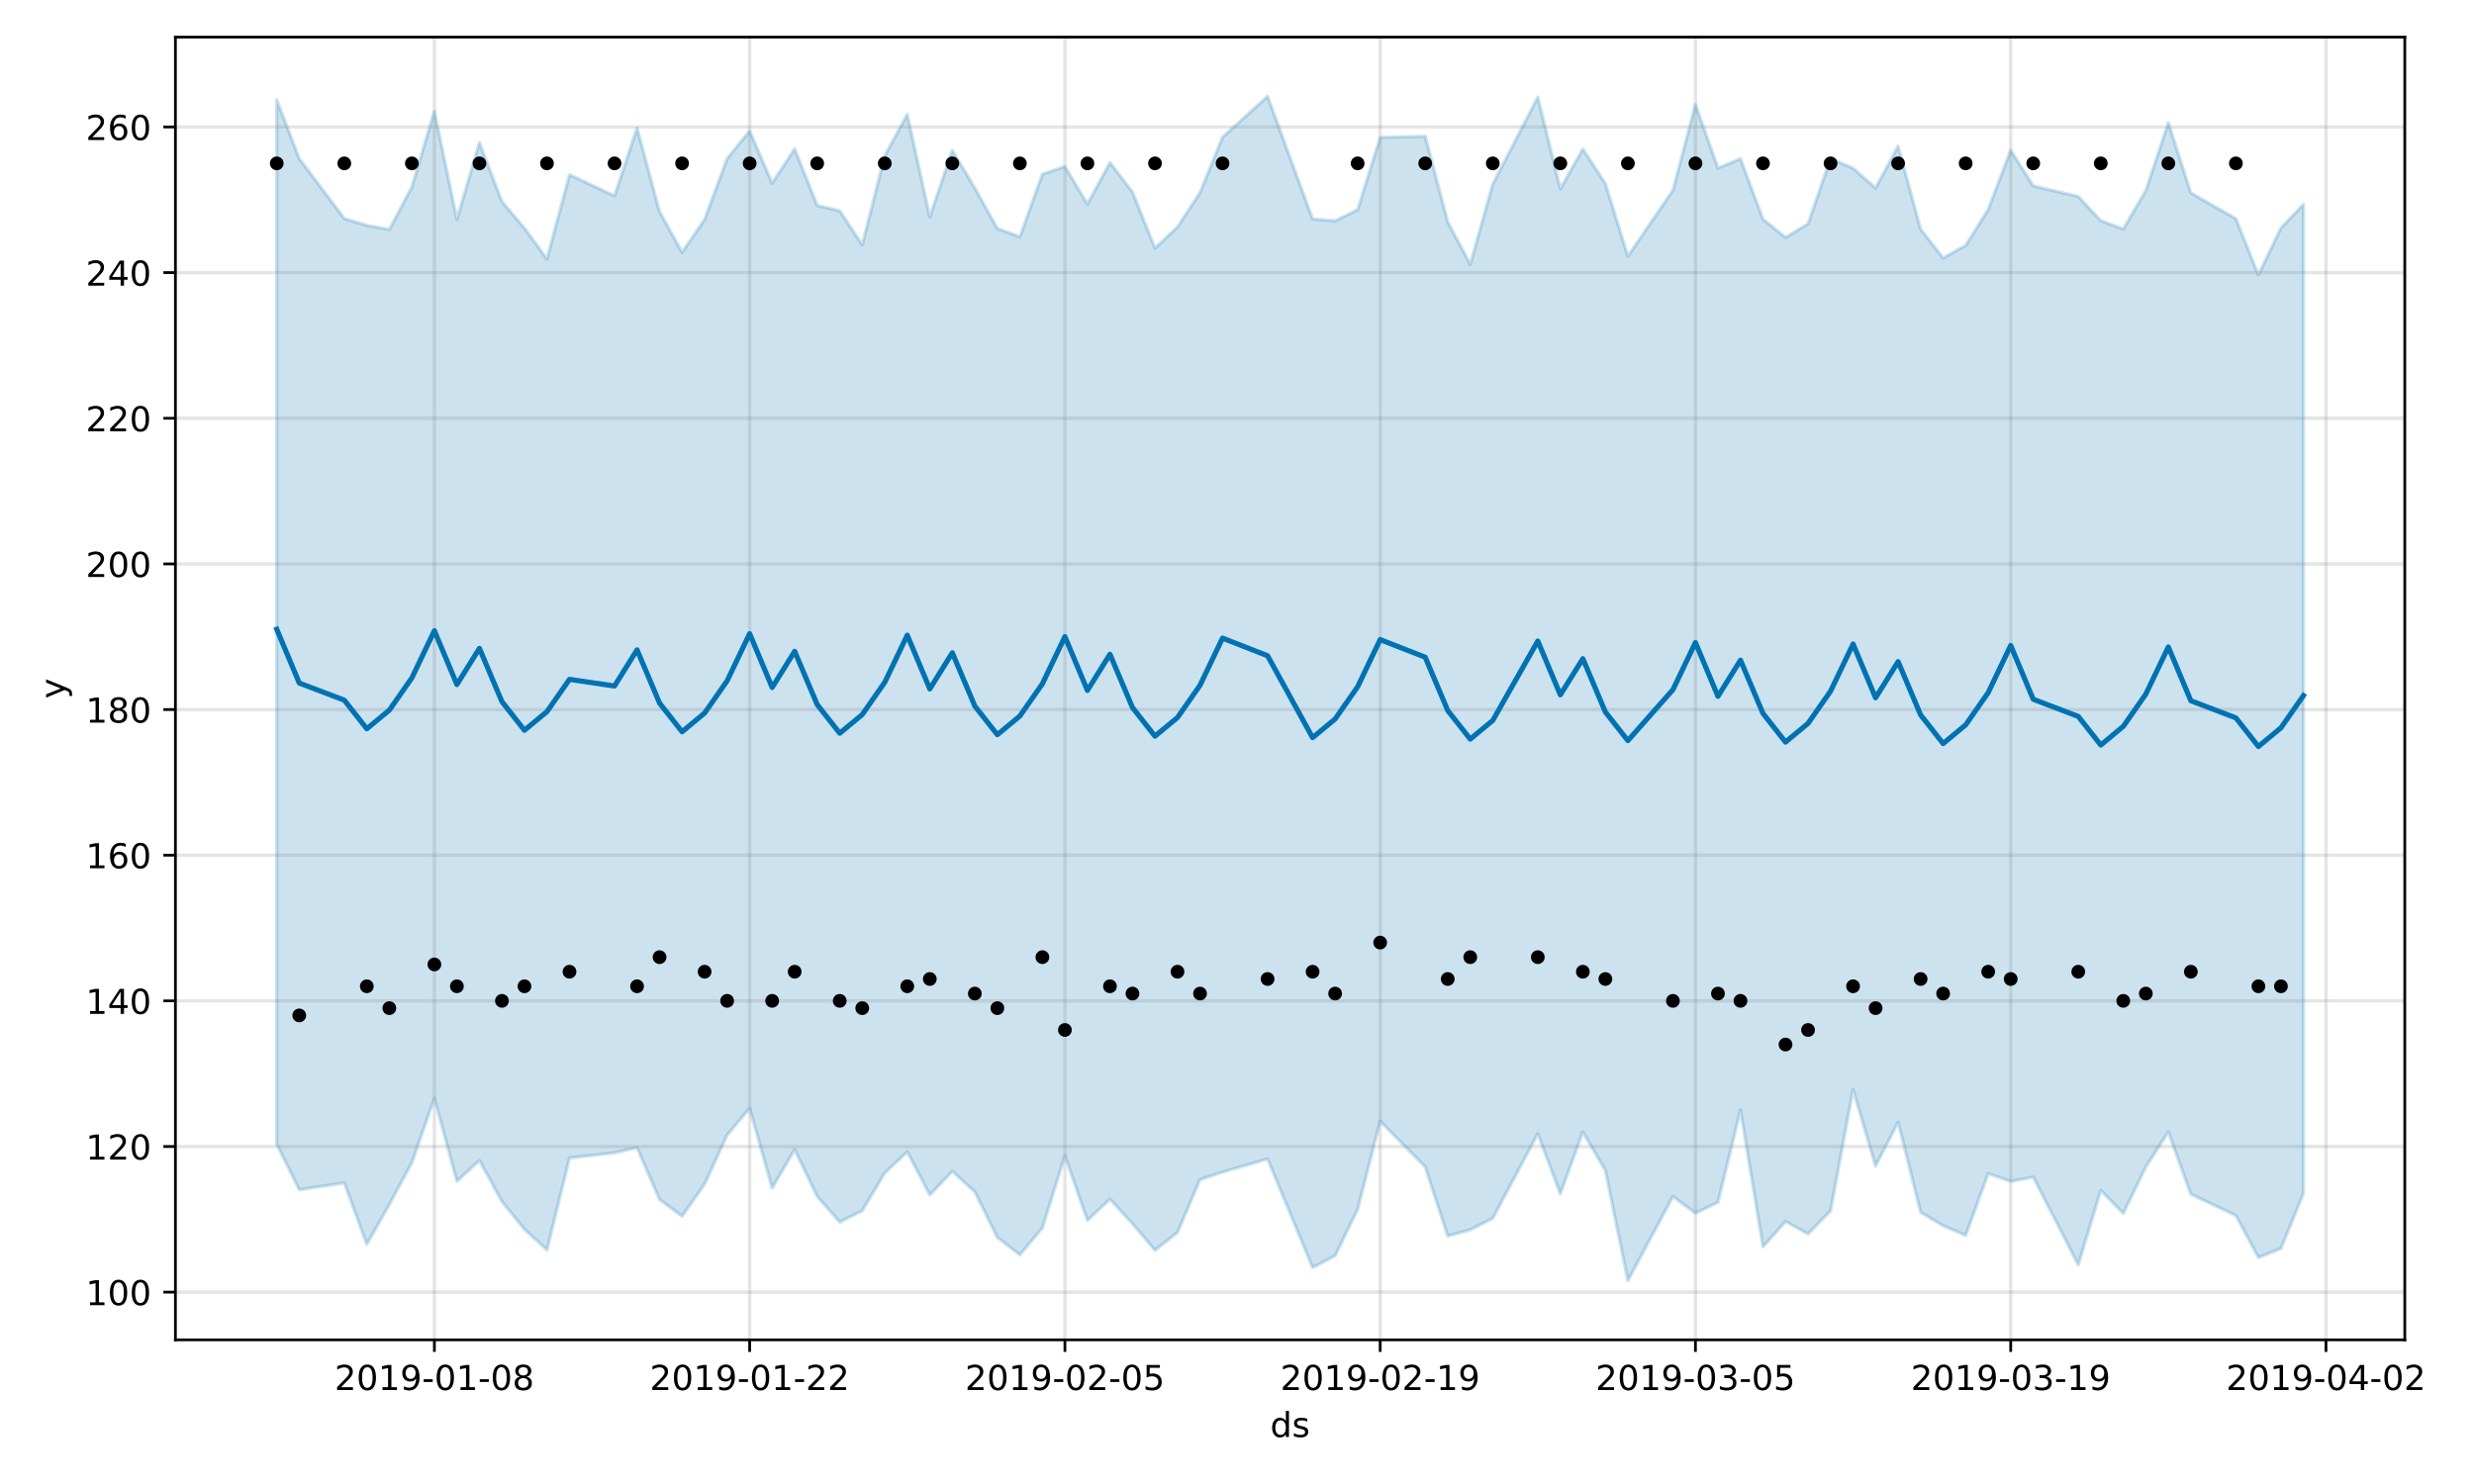 <?xml version="1.0" encoding="utf-8" standalone="no"?>
<!DOCTYPE svg PUBLIC "-//W3C//DTD SVG 1.1//EN"
  "http://www.w3.org/Graphics/SVG/1.1/DTD/svg11.dtd">
<!-- Created with matplotlib (https://matplotlib.org/) -->
<svg height="432pt" version="1.1" viewBox="0 0 720 432" width="720pt" xmlns="http://www.w3.org/2000/svg" xmlns:xlink="http://www.w3.org/1999/xlink">
 <defs>
  <style type="text/css">
*{stroke-linecap:butt;stroke-linejoin:round;}
  </style>
 </defs>
 <g id="figure_1">
  <g id="patch_1">
   <path d="M 0 432 
L 720 432 
L 720 0 
L 0 0 
z
" style="fill:#ffffff;"/>
  </g>
  <g id="axes_1">
   <g id="patch_2">
    <path d="M 51.05 390.04 
L 699.857 390.04 
L 699.857 10.8 
L 51.05 10.8 
z
" style="fill:#ffffff;"/>
   </g>
   <g id="PolyCollection_1">
    <defs>
     <path d="M 80.541 -402.933 
L 80.541 -98.924 
L 87.095 -85.652 
L 100.202 -87.658 
L 106.756 -69.761 
L 113.309 -81.347 
L 119.863 -93.54 
L 126.417 -112.298 
L 132.97 -88.11 
L 139.524 -94.182 
L 146.077 -82.219 
L 152.631 -74.122 
L 159.185 -68.148 
L 165.738 -94.901 
L 178.845 -96.419 
L 185.399 -97.898 
L 191.953 -82.801 
L 198.506 -77.957 
L 205.06 -87.274 
L 211.613 -101.555 
L 218.167 -109.384 
L 224.721 -86.151 
L 231.274 -97.342 
L 237.828 -83.71 
L 244.381 -76.237 
L 250.935 -79.553 
L 257.489 -90.527 
L 264.042 -96.675 
L 270.596 -84.157 
L 277.15 -91.017 
L 283.703 -85.055 
L 290.257 -71.769 
L 296.81 -66.709 
L 303.364 -74.544 
L 309.918 -95.559 
L 316.471 -76.711 
L 323.025 -82.937 
L 329.578 -75.774 
L 336.132 -68.039 
L 342.686 -73.225 
L 349.239 -88.602 
L 355.793 -90.802 
L 368.9 -94.618 
L 382.007 -63.006 
L 388.561 -66.461 
L 395.114 -79.941 
L 401.668 -105.613 
L 414.775 -92.316 
L 421.329 -72.185 
L 427.883 -73.999 
L 434.436 -77.351 
L 447.543 -101.954 
L 454.097 -84.451 
L 460.651 -102.492 
L 467.204 -91.291 
L 473.758 -59.198 
L 486.865 -83.694 
L 493.419 -78.826 
L 499.972 -82.007 
L 506.526 -108.847 
L 513.079 -69.042 
L 519.633 -76.403 
L 526.187 -72.797 
L 532.74 -79.518 
L 539.294 -114.799 
L 545.847 -92.576 
L 552.401 -105.3 
L 558.955 -79.105 
L 565.508 -75.185 
L 572.062 -72.369 
L 578.616 -90.364 
L 585.169 -88.078 
L 591.723 -89.347 
L 604.83 -63.813 
L 611.384 -85.449 
L 617.937 -78.767 
L 624.491 -92.28 
L 631.044 -102.495 
L 637.598 -84.36 
L 650.705 -78.149 
L 657.259 -65.928 
L 663.812 -68.533 
L 670.366 -84.58 
L 670.366 -372.491 
L 670.366 -372.491 
L 663.812 -365.652 
L 657.259 -351.931 
L 650.705 -368.334 
L 637.598 -375.84 
L 631.044 -396.284 
L 624.491 -376.512 
L 617.937 -365.345 
L 611.384 -367.752 
L 604.83 -374.81 
L 591.723 -377.886 
L 585.169 -388.263 
L 578.616 -371.012 
L 572.062 -360.554 
L 565.508 -356.897 
L 558.955 -365.305 
L 552.401 -389.448 
L 545.847 -377.251 
L 539.294 -383.022 
L 532.74 -385.88 
L 526.187 -366.853 
L 519.633 -362.865 
L 513.079 -368.22 
L 506.526 -385.799 
L 499.972 -383.057 
L 493.419 -401.62 
L 486.865 -376.597 
L 473.758 -357.419 
L 467.204 -378.564 
L 460.651 -388.618 
L 454.097 -377.01 
L 447.543 -403.705 
L 434.436 -378.417 
L 427.883 -355.074 
L 421.329 -367.404 
L 414.775 -392.327 
L 401.668 -391.986 
L 395.114 -370.947 
L 388.561 -367.718 
L 382.007 -368.251 
L 368.9 -403.962 
L 355.793 -392.058 
L 349.239 -375.948 
L 342.686 -365.925 
L 336.132 -359.761 
L 329.578 -376.113 
L 323.025 -384.653 
L 316.471 -372.593 
L 309.918 -383.536 
L 303.364 -381.304 
L 296.81 -363.044 
L 290.257 -365.512 
L 283.703 -377.271 
L 277.15 -388.232 
L 270.596 -368.851 
L 264.042 -398.679 
L 257.489 -386.693 
L 250.935 -360.715 
L 244.381 -370.637 
L 237.828 -372.177 
L 231.274 -388.676 
L 224.721 -378.68 
L 218.167 -393.883 
L 211.613 -385.817 
L 205.06 -368.115 
L 198.506 -358.549 
L 191.953 -370.359 
L 185.399 -394.737 
L 178.845 -374.993 
L 165.738 -381.127 
L 159.185 -356.644 
L 152.631 -365.569 
L 146.077 -373.34 
L 139.524 -390.464 
L 132.97 -368.129 
L 126.417 -399.628 
L 119.863 -377.596 
L 113.309 -365.182 
L 106.756 -366.4 
L 100.202 -368.388 
L 87.095 -385.826 
L 80.541 -402.933 
z
" id="m70bf24ba68" style="stroke:#0072b2;stroke-opacity:0.2;"/>
    </defs>
    <g clip-path="url(#pa240ec20a2)">
     <use style="fill:#0072b2;fill-opacity:0.2;stroke:#0072b2;stroke-opacity:0.2;" x="0" xlink:href="#m70bf24ba68" y="432"/>
    </g>
   </g>
   <g id="matplotlib.axis_1">
    <g id="xtick_1">
     <g id="line2d_1">
      <path clip-path="url(#pa240ec20a2)" d="M 126.417 390.04 
L 126.417 10.8 
" style="fill:none;stroke:#808080;stroke-linecap:square;stroke-opacity:0.2;"/>
     </g>
     <g id="line2d_2">
      <defs>
       <path d="M 0 0 
L 0 3.5 
" id="m29c701aa09" style="stroke:#000000;stroke-width:0.8;"/>
      </defs>
      <g>
       <use style="stroke:#000000;stroke-width:0.8;" x="126.417" xlink:href="#m29c701aa09" y="390.04"/>
      </g>
     </g>
     <g id="text_1">
      <!-- 2019-01-08 -->
      <defs>
       <path d="M 19.188 8.297 
L 53.609 8.297 
L 53.609 0 
L 7.328 0 
L 7.328 8.297 
Q 12.938 14.109 22.625 23.891 
Q 32.328 33.688 34.812 36.531 
Q 39.547 41.844 41.422 45.531 
Q 43.312 49.219 43.312 52.781 
Q 43.312 58.594 39.234 62.25 
Q 35.156 65.922 28.609 65.922 
Q 23.969 65.922 18.812 64.312 
Q 13.672 62.703 7.812 59.422 
L 7.812 69.391 
Q 13.766 71.781 18.938 73 
Q 24.125 74.219 28.422 74.219 
Q 39.75 74.219 46.484 68.547 
Q 53.219 62.891 53.219 53.422 
Q 53.219 48.922 51.531 44.891 
Q 49.859 40.875 45.406 35.406 
Q 44.188 33.984 37.641 27.219 
Q 31.109 20.453 19.188 8.297 
z
" id="DejaVuSans-50"/>
       <path d="M 31.781 66.406 
Q 24.172 66.406 20.328 58.906 
Q 16.5 51.422 16.5 36.375 
Q 16.5 21.391 20.328 13.891 
Q 24.172 6.391 31.781 6.391 
Q 39.453 6.391 43.281 13.891 
Q 47.125 21.391 47.125 36.375 
Q 47.125 51.422 43.281 58.906 
Q 39.453 66.406 31.781 66.406 
z
M 31.781 74.219 
Q 44.047 74.219 50.516 64.516 
Q 56.984 54.828 56.984 36.375 
Q 56.984 17.969 50.516 8.266 
Q 44.047 -1.422 31.781 -1.422 
Q 19.531 -1.422 13.062 8.266 
Q 6.594 17.969 6.594 36.375 
Q 6.594 54.828 13.062 64.516 
Q 19.531 74.219 31.781 74.219 
z
" id="DejaVuSans-48"/>
       <path d="M 12.406 8.297 
L 28.516 8.297 
L 28.516 63.922 
L 10.984 60.406 
L 10.984 69.391 
L 28.422 72.906 
L 38.281 72.906 
L 38.281 8.297 
L 54.391 8.297 
L 54.391 0 
L 12.406 0 
z
" id="DejaVuSans-49"/>
       <path d="M 10.984 1.516 
L 10.984 10.5 
Q 14.703 8.734 18.5 7.812 
Q 22.312 6.891 25.984 6.891 
Q 35.75 6.891 40.891 13.453 
Q 46.047 20.016 46.781 33.406 
Q 43.953 29.203 39.594 26.953 
Q 35.25 24.703 29.984 24.703 
Q 19.047 24.703 12.672 31.312 
Q 6.297 37.938 6.297 49.422 
Q 6.297 60.641 12.938 67.422 
Q 19.578 74.219 30.609 74.219 
Q 43.266 74.219 49.922 64.516 
Q 56.594 54.828 56.594 36.375 
Q 56.594 19.141 48.406 8.859 
Q 40.234 -1.422 26.422 -1.422 
Q 22.703 -1.422 18.891 -0.688 
Q 15.094 0.047 10.984 1.516 
z
M 30.609 32.422 
Q 37.25 32.422 41.125 36.953 
Q 45.016 41.5 45.016 49.422 
Q 45.016 57.281 41.125 61.844 
Q 37.25 66.406 30.609 66.406 
Q 23.969 66.406 20.094 61.844 
Q 16.219 57.281 16.219 49.422 
Q 16.219 41.5 20.094 36.953 
Q 23.969 32.422 30.609 32.422 
z
" id="DejaVuSans-57"/>
       <path d="M 4.891 31.391 
L 31.203 31.391 
L 31.203 23.391 
L 4.891 23.391 
z
" id="DejaVuSans-45"/>
       <path d="M 31.781 34.625 
Q 24.75 34.625 20.719 30.859 
Q 16.703 27.094 16.703 20.516 
Q 16.703 13.922 20.719 10.156 
Q 24.75 6.391 31.781 6.391 
Q 38.812 6.391 42.859 10.172 
Q 46.922 13.969 46.922 20.516 
Q 46.922 27.094 42.891 30.859 
Q 38.875 34.625 31.781 34.625 
z
M 21.922 38.812 
Q 15.578 40.375 12.031 44.719 
Q 8.5 49.078 8.5 55.328 
Q 8.5 64.062 14.719 69.141 
Q 20.953 74.219 31.781 74.219 
Q 42.672 74.219 48.875 69.141 
Q 55.078 64.062 55.078 55.328 
Q 55.078 49.078 51.531 44.719 
Q 48 40.375 41.703 38.812 
Q 48.828 37.156 52.797 32.312 
Q 56.781 27.484 56.781 20.516 
Q 56.781 9.906 50.312 4.234 
Q 43.844 -1.422 31.781 -1.422 
Q 19.734 -1.422 13.25 4.234 
Q 6.781 9.906 6.781 20.516 
Q 6.781 27.484 10.781 32.312 
Q 14.797 37.156 21.922 38.812 
z
M 18.312 54.391 
Q 18.312 48.734 21.844 45.562 
Q 25.391 42.391 31.781 42.391 
Q 38.141 42.391 41.719 45.562 
Q 45.312 48.734 45.312 54.391 
Q 45.312 60.062 41.719 63.234 
Q 38.141 66.406 31.781 66.406 
Q 25.391 66.406 21.844 63.234 
Q 18.312 60.062 18.312 54.391 
z
" id="DejaVuSans-56"/>
      </defs>
      <g transform="translate(97.359 404.638)scale(0.1 -0.1)">
       <use xlink:href="#DejaVuSans-50"/>
       <use x="63.623" xlink:href="#DejaVuSans-48"/>
       <use x="127.246" xlink:href="#DejaVuSans-49"/>
       <use x="190.869" xlink:href="#DejaVuSans-57"/>
       <use x="254.492" xlink:href="#DejaVuSans-45"/>
       <use x="290.576" xlink:href="#DejaVuSans-48"/>
       <use x="354.199" xlink:href="#DejaVuSans-49"/>
       <use x="417.822" xlink:href="#DejaVuSans-45"/>
       <use x="453.906" xlink:href="#DejaVuSans-48"/>
       <use x="517.529" xlink:href="#DejaVuSans-56"/>
      </g>
     </g>
    </g>
    <g id="xtick_2">
     <g id="line2d_3">
      <path clip-path="url(#pa240ec20a2)" d="M 218.167 390.04 
L 218.167 10.8 
" style="fill:none;stroke:#808080;stroke-linecap:square;stroke-opacity:0.2;"/>
     </g>
     <g id="line2d_4">
      <g>
       <use style="stroke:#000000;stroke-width:0.8;" x="218.167" xlink:href="#m29c701aa09" y="390.04"/>
      </g>
     </g>
     <g id="text_2">
      <!-- 2019-01-22 -->
      <g transform="translate(189.109 404.638)scale(0.1 -0.1)">
       <use xlink:href="#DejaVuSans-50"/>
       <use x="63.623" xlink:href="#DejaVuSans-48"/>
       <use x="127.246" xlink:href="#DejaVuSans-49"/>
       <use x="190.869" xlink:href="#DejaVuSans-57"/>
       <use x="254.492" xlink:href="#DejaVuSans-45"/>
       <use x="290.576" xlink:href="#DejaVuSans-48"/>
       <use x="354.199" xlink:href="#DejaVuSans-49"/>
       <use x="417.822" xlink:href="#DejaVuSans-45"/>
       <use x="453.906" xlink:href="#DejaVuSans-50"/>
       <use x="517.529" xlink:href="#DejaVuSans-50"/>
      </g>
     </g>
    </g>
    <g id="xtick_3">
     <g id="line2d_5">
      <path clip-path="url(#pa240ec20a2)" d="M 309.918 390.04 
L 309.918 10.8 
" style="fill:none;stroke:#808080;stroke-linecap:square;stroke-opacity:0.2;"/>
     </g>
     <g id="line2d_6">
      <g>
       <use style="stroke:#000000;stroke-width:0.8;" x="309.918" xlink:href="#m29c701aa09" y="390.04"/>
      </g>
     </g>
     <g id="text_3">
      <!-- 2019-02-05 -->
      <defs>
       <path d="M 10.797 72.906 
L 49.516 72.906 
L 49.516 64.594 
L 19.828 64.594 
L 19.828 46.734 
Q 21.969 47.469 24.109 47.828 
Q 26.266 48.188 28.422 48.188 
Q 40.625 48.188 47.75 41.5 
Q 54.891 34.812 54.891 23.391 
Q 54.891 11.625 47.562 5.094 
Q 40.234 -1.422 26.906 -1.422 
Q 22.312 -1.422 17.547 -0.641 
Q 12.797 0.141 7.719 1.703 
L 7.719 11.625 
Q 12.109 9.234 16.797 8.062 
Q 21.484 6.891 26.703 6.891 
Q 35.156 6.891 40.078 11.328 
Q 45.016 15.766 45.016 23.391 
Q 45.016 31 40.078 35.438 
Q 35.156 39.891 26.703 39.891 
Q 22.75 39.891 18.812 39.016 
Q 14.891 38.141 10.797 36.281 
z
" id="DejaVuSans-53"/>
      </defs>
      <g transform="translate(280.86 404.638)scale(0.1 -0.1)">
       <use xlink:href="#DejaVuSans-50"/>
       <use x="63.623" xlink:href="#DejaVuSans-48"/>
       <use x="127.246" xlink:href="#DejaVuSans-49"/>
       <use x="190.869" xlink:href="#DejaVuSans-57"/>
       <use x="254.492" xlink:href="#DejaVuSans-45"/>
       <use x="290.576" xlink:href="#DejaVuSans-48"/>
       <use x="354.199" xlink:href="#DejaVuSans-50"/>
       <use x="417.822" xlink:href="#DejaVuSans-45"/>
       <use x="453.906" xlink:href="#DejaVuSans-48"/>
       <use x="517.529" xlink:href="#DejaVuSans-53"/>
      </g>
     </g>
    </g>
    <g id="xtick_4">
     <g id="line2d_7">
      <path clip-path="url(#pa240ec20a2)" d="M 401.668 390.04 
L 401.668 10.8 
" style="fill:none;stroke:#808080;stroke-linecap:square;stroke-opacity:0.2;"/>
     </g>
     <g id="line2d_8">
      <g>
       <use style="stroke:#000000;stroke-width:0.8;" x="401.668" xlink:href="#m29c701aa09" y="390.04"/>
      </g>
     </g>
     <g id="text_4">
      <!-- 2019-02-19 -->
      <g transform="translate(372.61 404.638)scale(0.1 -0.1)">
       <use xlink:href="#DejaVuSans-50"/>
       <use x="63.623" xlink:href="#DejaVuSans-48"/>
       <use x="127.246" xlink:href="#DejaVuSans-49"/>
       <use x="190.869" xlink:href="#DejaVuSans-57"/>
       <use x="254.492" xlink:href="#DejaVuSans-45"/>
       <use x="290.576" xlink:href="#DejaVuSans-48"/>
       <use x="354.199" xlink:href="#DejaVuSans-50"/>
       <use x="417.822" xlink:href="#DejaVuSans-45"/>
       <use x="453.906" xlink:href="#DejaVuSans-49"/>
       <use x="517.529" xlink:href="#DejaVuSans-57"/>
      </g>
     </g>
    </g>
    <g id="xtick_5">
     <g id="line2d_9">
      <path clip-path="url(#pa240ec20a2)" d="M 493.419 390.04 
L 493.419 10.8 
" style="fill:none;stroke:#808080;stroke-linecap:square;stroke-opacity:0.2;"/>
     </g>
     <g id="line2d_10">
      <g>
       <use style="stroke:#000000;stroke-width:0.8;" x="493.419" xlink:href="#m29c701aa09" y="390.04"/>
      </g>
     </g>
     <g id="text_5">
      <!-- 2019-03-05 -->
      <defs>
       <path d="M 40.578 39.312 
Q 47.656 37.797 51.625 33 
Q 55.609 28.219 55.609 21.188 
Q 55.609 10.406 48.188 4.484 
Q 40.766 -1.422 27.094 -1.422 
Q 22.516 -1.422 17.656 -0.516 
Q 12.797 0.391 7.625 2.203 
L 7.625 11.719 
Q 11.719 9.328 16.594 8.109 
Q 21.484 6.891 26.812 6.891 
Q 36.078 6.891 40.938 10.547 
Q 45.797 14.203 45.797 21.188 
Q 45.797 27.641 41.281 31.266 
Q 36.766 34.906 28.719 34.906 
L 20.219 34.906 
L 20.219 43.016 
L 29.109 43.016 
Q 36.375 43.016 40.234 45.922 
Q 44.094 48.828 44.094 54.297 
Q 44.094 59.906 40.109 62.906 
Q 36.141 65.922 28.719 65.922 
Q 24.656 65.922 20.016 65.031 
Q 15.375 64.156 9.812 62.312 
L 9.812 71.094 
Q 15.438 72.656 20.344 73.438 
Q 25.25 74.219 29.594 74.219 
Q 40.828 74.219 47.359 69.109 
Q 53.906 64.016 53.906 55.328 
Q 53.906 49.266 50.438 45.094 
Q 46.969 40.922 40.578 39.312 
z
" id="DejaVuSans-51"/>
      </defs>
      <g transform="translate(464.361 404.638)scale(0.1 -0.1)">
       <use xlink:href="#DejaVuSans-50"/>
       <use x="63.623" xlink:href="#DejaVuSans-48"/>
       <use x="127.246" xlink:href="#DejaVuSans-49"/>
       <use x="190.869" xlink:href="#DejaVuSans-57"/>
       <use x="254.492" xlink:href="#DejaVuSans-45"/>
       <use x="290.576" xlink:href="#DejaVuSans-48"/>
       <use x="354.199" xlink:href="#DejaVuSans-51"/>
       <use x="417.822" xlink:href="#DejaVuSans-45"/>
       <use x="453.906" xlink:href="#DejaVuSans-48"/>
       <use x="517.529" xlink:href="#DejaVuSans-53"/>
      </g>
     </g>
    </g>
    <g id="xtick_6">
     <g id="line2d_11">
      <path clip-path="url(#pa240ec20a2)" d="M 585.169 390.04 
L 585.169 10.8 
" style="fill:none;stroke:#808080;stroke-linecap:square;stroke-opacity:0.2;"/>
     </g>
     <g id="line2d_12">
      <g>
       <use style="stroke:#000000;stroke-width:0.8;" x="585.169" xlink:href="#m29c701aa09" y="390.04"/>
      </g>
     </g>
     <g id="text_6">
      <!-- 2019-03-19 -->
      <g transform="translate(556.111 404.638)scale(0.1 -0.1)">
       <use xlink:href="#DejaVuSans-50"/>
       <use x="63.623" xlink:href="#DejaVuSans-48"/>
       <use x="127.246" xlink:href="#DejaVuSans-49"/>
       <use x="190.869" xlink:href="#DejaVuSans-57"/>
       <use x="254.492" xlink:href="#DejaVuSans-45"/>
       <use x="290.576" xlink:href="#DejaVuSans-48"/>
       <use x="354.199" xlink:href="#DejaVuSans-51"/>
       <use x="417.822" xlink:href="#DejaVuSans-45"/>
       <use x="453.906" xlink:href="#DejaVuSans-49"/>
       <use x="517.529" xlink:href="#DejaVuSans-57"/>
      </g>
     </g>
    </g>
    <g id="xtick_7">
     <g id="line2d_13">
      <path clip-path="url(#pa240ec20a2)" d="M 676.92 390.04 
L 676.92 10.8 
" style="fill:none;stroke:#808080;stroke-linecap:square;stroke-opacity:0.2;"/>
     </g>
     <g id="line2d_14">
      <g>
       <use style="stroke:#000000;stroke-width:0.8;" x="676.92" xlink:href="#m29c701aa09" y="390.04"/>
      </g>
     </g>
     <g id="text_7">
      <!-- 2019-04-02 -->
      <defs>
       <path d="M 37.797 64.312 
L 12.891 25.391 
L 37.797 25.391 
z
M 35.203 72.906 
L 47.609 72.906 
L 47.609 25.391 
L 58.016 25.391 
L 58.016 17.188 
L 47.609 17.188 
L 47.609 0 
L 37.797 0 
L 37.797 17.188 
L 4.891 17.188 
L 4.891 26.703 
z
" id="DejaVuSans-52"/>
      </defs>
      <g transform="translate(647.862 404.638)scale(0.1 -0.1)">
       <use xlink:href="#DejaVuSans-50"/>
       <use x="63.623" xlink:href="#DejaVuSans-48"/>
       <use x="127.246" xlink:href="#DejaVuSans-49"/>
       <use x="190.869" xlink:href="#DejaVuSans-57"/>
       <use x="254.492" xlink:href="#DejaVuSans-45"/>
       <use x="290.576" xlink:href="#DejaVuSans-48"/>
       <use x="354.199" xlink:href="#DejaVuSans-52"/>
       <use x="417.822" xlink:href="#DejaVuSans-45"/>
       <use x="453.906" xlink:href="#DejaVuSans-48"/>
       <use x="517.529" xlink:href="#DejaVuSans-50"/>
      </g>
     </g>
    </g>
    <g id="text_8">
     <!-- ds -->
     <defs>
      <path d="M 45.406 46.391 
L 45.406 75.984 
L 54.391 75.984 
L 54.391 0 
L 45.406 0 
L 45.406 8.203 
Q 42.578 3.328 38.25 0.953 
Q 33.938 -1.422 27.875 -1.422 
Q 17.969 -1.422 11.734 6.484 
Q 5.516 14.406 5.516 27.297 
Q 5.516 40.188 11.734 48.094 
Q 17.969 56 27.875 56 
Q 33.938 56 38.25 53.625 
Q 42.578 51.266 45.406 46.391 
z
M 14.797 27.297 
Q 14.797 17.391 18.875 11.75 
Q 22.953 6.109 30.078 6.109 
Q 37.203 6.109 41.297 11.75 
Q 45.406 17.391 45.406 27.297 
Q 45.406 37.203 41.297 42.844 
Q 37.203 48.484 30.078 48.484 
Q 22.953 48.484 18.875 42.844 
Q 14.797 37.203 14.797 27.297 
z
" id="DejaVuSans-100"/>
      <path d="M 44.281 53.078 
L 44.281 44.578 
Q 40.484 46.531 36.375 47.5 
Q 32.281 48.484 27.875 48.484 
Q 21.188 48.484 17.844 46.438 
Q 14.5 44.391 14.5 40.281 
Q 14.5 37.156 16.891 35.375 
Q 19.281 33.594 26.516 31.984 
L 29.594 31.297 
Q 39.156 29.25 43.188 25.516 
Q 47.219 21.781 47.219 15.094 
Q 47.219 7.469 41.188 3.016 
Q 35.156 -1.422 24.609 -1.422 
Q 20.219 -1.422 15.453 -0.562 
Q 10.688 0.297 5.422 2 
L 5.422 11.281 
Q 10.406 8.688 15.234 7.391 
Q 20.062 6.109 24.812 6.109 
Q 31.156 6.109 34.562 8.281 
Q 37.984 10.453 37.984 14.406 
Q 37.984 18.062 35.516 20.016 
Q 33.062 21.969 24.703 23.781 
L 21.578 24.516 
Q 13.234 26.266 9.516 29.906 
Q 5.812 33.547 5.812 39.891 
Q 5.812 47.609 11.281 51.797 
Q 16.75 56 26.812 56 
Q 31.781 56 36.172 55.266 
Q 40.578 54.547 44.281 53.078 
z
" id="DejaVuSans-115"/>
     </defs>
     <g transform="translate(369.675 418.317)scale(0.1 -0.1)">
      <use xlink:href="#DejaVuSans-100"/>
      <use x="63.477" xlink:href="#DejaVuSans-115"/>
     </g>
    </g>
   </g>
   <g id="matplotlib.axis_2">
    <g id="ytick_1">
     <g id="line2d_15">
      <path clip-path="url(#pa240ec20a2)" d="M 51.05 376.149 
L 699.857 376.149 
" style="fill:none;stroke:#808080;stroke-linecap:square;stroke-opacity:0.2;"/>
     </g>
     <g id="line2d_16">
      <defs>
       <path d="M 0 0 
L -3.5 0 
" id="m9f29624310" style="stroke:#000000;stroke-width:0.8;"/>
      </defs>
      <g>
       <use style="stroke:#000000;stroke-width:0.8;" x="51.05" xlink:href="#m9f29624310" y="376.149"/>
      </g>
     </g>
     <g id="text_9">
      <!-- 100 -->
      <g transform="translate(24.962 379.948)scale(0.1 -0.1)">
       <use xlink:href="#DejaVuSans-49"/>
       <use x="63.623" xlink:href="#DejaVuSans-48"/>
       <use x="127.246" xlink:href="#DejaVuSans-48"/>
      </g>
     </g>
    </g>
    <g id="ytick_2">
     <g id="line2d_17">
      <path clip-path="url(#pa240ec20a2)" d="M 51.05 333.75 
L 699.857 333.75 
" style="fill:none;stroke:#808080;stroke-linecap:square;stroke-opacity:0.2;"/>
     </g>
     <g id="line2d_18">
      <g>
       <use style="stroke:#000000;stroke-width:0.8;" x="51.05" xlink:href="#m9f29624310" y="333.75"/>
      </g>
     </g>
     <g id="text_10">
      <!-- 120 -->
      <g transform="translate(24.962 337.55)scale(0.1 -0.1)">
       <use xlink:href="#DejaVuSans-49"/>
       <use x="63.623" xlink:href="#DejaVuSans-50"/>
       <use x="127.246" xlink:href="#DejaVuSans-48"/>
      </g>
     </g>
    </g>
    <g id="ytick_3">
     <g id="line2d_19">
      <path clip-path="url(#pa240ec20a2)" d="M 51.05 291.352 
L 699.857 291.352 
" style="fill:none;stroke:#808080;stroke-linecap:square;stroke-opacity:0.2;"/>
     </g>
     <g id="line2d_20">
      <g>
       <use style="stroke:#000000;stroke-width:0.8;" x="51.05" xlink:href="#m9f29624310" y="291.352"/>
      </g>
     </g>
     <g id="text_11">
      <!-- 140 -->
      <g transform="translate(24.962 295.151)scale(0.1 -0.1)">
       <use xlink:href="#DejaVuSans-49"/>
       <use x="63.623" xlink:href="#DejaVuSans-52"/>
       <use x="127.246" xlink:href="#DejaVuSans-48"/>
      </g>
     </g>
    </g>
    <g id="ytick_4">
     <g id="line2d_21">
      <path clip-path="url(#pa240ec20a2)" d="M 51.05 248.953 
L 699.857 248.953 
" style="fill:none;stroke:#808080;stroke-linecap:square;stroke-opacity:0.2;"/>
     </g>
     <g id="line2d_22">
      <g>
       <use style="stroke:#000000;stroke-width:0.8;" x="51.05" xlink:href="#m9f29624310" y="248.953"/>
      </g>
     </g>
     <g id="text_12">
      <!-- 160 -->
      <defs>
       <path d="M 33.016 40.375 
Q 26.375 40.375 22.484 35.828 
Q 18.609 31.297 18.609 23.391 
Q 18.609 15.531 22.484 10.953 
Q 26.375 6.391 33.016 6.391 
Q 39.656 6.391 43.531 10.953 
Q 47.406 15.531 47.406 23.391 
Q 47.406 31.297 43.531 35.828 
Q 39.656 40.375 33.016 40.375 
z
M 52.594 71.297 
L 52.594 62.312 
Q 48.875 64.062 45.094 64.984 
Q 41.312 65.922 37.594 65.922 
Q 27.828 65.922 22.672 59.328 
Q 17.531 52.734 16.797 39.406 
Q 19.672 43.656 24.016 45.922 
Q 28.375 48.188 33.594 48.188 
Q 44.578 48.188 50.953 41.516 
Q 57.328 34.859 57.328 23.391 
Q 57.328 12.156 50.688 5.359 
Q 44.047 -1.422 33.016 -1.422 
Q 20.359 -1.422 13.672 8.266 
Q 6.984 17.969 6.984 36.375 
Q 6.984 53.656 15.188 63.938 
Q 23.391 74.219 37.203 74.219 
Q 40.922 74.219 44.703 73.484 
Q 48.484 72.75 52.594 71.297 
z
" id="DejaVuSans-54"/>
      </defs>
      <g transform="translate(24.962 252.752)scale(0.1 -0.1)">
       <use xlink:href="#DejaVuSans-49"/>
       <use x="63.623" xlink:href="#DejaVuSans-54"/>
       <use x="127.246" xlink:href="#DejaVuSans-48"/>
      </g>
     </g>
    </g>
    <g id="ytick_5">
     <g id="line2d_23">
      <path clip-path="url(#pa240ec20a2)" d="M 51.05 206.554 
L 699.857 206.554 
" style="fill:none;stroke:#808080;stroke-linecap:square;stroke-opacity:0.2;"/>
     </g>
     <g id="line2d_24">
      <g>
       <use style="stroke:#000000;stroke-width:0.8;" x="51.05" xlink:href="#m9f29624310" y="206.554"/>
      </g>
     </g>
     <g id="text_13">
      <!-- 180 -->
      <g transform="translate(24.962 210.354)scale(0.1 -0.1)">
       <use xlink:href="#DejaVuSans-49"/>
       <use x="63.623" xlink:href="#DejaVuSans-56"/>
       <use x="127.246" xlink:href="#DejaVuSans-48"/>
      </g>
     </g>
    </g>
    <g id="ytick_6">
     <g id="line2d_25">
      <path clip-path="url(#pa240ec20a2)" d="M 51.05 164.156 
L 699.857 164.156 
" style="fill:none;stroke:#808080;stroke-linecap:square;stroke-opacity:0.2;"/>
     </g>
     <g id="line2d_26">
      <g>
       <use style="stroke:#000000;stroke-width:0.8;" x="51.05" xlink:href="#m9f29624310" y="164.156"/>
      </g>
     </g>
     <g id="text_14">
      <!-- 200 -->
      <g transform="translate(24.962 167.955)scale(0.1 -0.1)">
       <use xlink:href="#DejaVuSans-50"/>
       <use x="63.623" xlink:href="#DejaVuSans-48"/>
       <use x="127.246" xlink:href="#DejaVuSans-48"/>
      </g>
     </g>
    </g>
    <g id="ytick_7">
     <g id="line2d_27">
      <path clip-path="url(#pa240ec20a2)" d="M 51.05 121.757 
L 699.857 121.757 
" style="fill:none;stroke:#808080;stroke-linecap:square;stroke-opacity:0.2;"/>
     </g>
     <g id="line2d_28">
      <g>
       <use style="stroke:#000000;stroke-width:0.8;" x="51.05" xlink:href="#m9f29624310" y="121.757"/>
      </g>
     </g>
     <g id="text_15">
      <!-- 220 -->
      <g transform="translate(24.962 125.556)scale(0.1 -0.1)">
       <use xlink:href="#DejaVuSans-50"/>
       <use x="63.623" xlink:href="#DejaVuSans-50"/>
       <use x="127.246" xlink:href="#DejaVuSans-48"/>
      </g>
     </g>
    </g>
    <g id="ytick_8">
     <g id="line2d_29">
      <path clip-path="url(#pa240ec20a2)" d="M 51.05 79.358 
L 699.857 79.358 
" style="fill:none;stroke:#808080;stroke-linecap:square;stroke-opacity:0.2;"/>
     </g>
     <g id="line2d_30">
      <g>
       <use style="stroke:#000000;stroke-width:0.8;" x="51.05" xlink:href="#m9f29624310" y="79.358"/>
      </g>
     </g>
     <g id="text_16">
      <!-- 240 -->
      <g transform="translate(24.962 83.157)scale(0.1 -0.1)">
       <use xlink:href="#DejaVuSans-50"/>
       <use x="63.623" xlink:href="#DejaVuSans-52"/>
       <use x="127.246" xlink:href="#DejaVuSans-48"/>
      </g>
     </g>
    </g>
    <g id="ytick_9">
     <g id="line2d_31">
      <path clip-path="url(#pa240ec20a2)" d="M 51.05 36.96 
L 699.857 36.96 
" style="fill:none;stroke:#808080;stroke-linecap:square;stroke-opacity:0.2;"/>
     </g>
     <g id="line2d_32">
      <g>
       <use style="stroke:#000000;stroke-width:0.8;" x="51.05" xlink:href="#m9f29624310" y="36.96"/>
      </g>
     </g>
     <g id="text_17">
      <!-- 260 -->
      <g transform="translate(24.962 40.759)scale(0.1 -0.1)">
       <use xlink:href="#DejaVuSans-50"/>
       <use x="63.623" xlink:href="#DejaVuSans-54"/>
       <use x="127.246" xlink:href="#DejaVuSans-48"/>
      </g>
     </g>
    </g>
    <g id="text_18">
     <!-- y -->
     <defs>
      <path d="M 32.172 -5.078 
Q 28.375 -14.844 24.75 -17.812 
Q 21.141 -20.797 15.094 -20.797 
L 7.906 -20.797 
L 7.906 -13.281 
L 13.188 -13.281 
Q 16.891 -13.281 18.938 -11.516 
Q 21 -9.766 23.484 -3.219 
L 25.094 0.875 
L 2.984 54.688 
L 12.5 54.688 
L 29.594 11.922 
L 46.688 54.688 
L 56.203 54.688 
z
" id="DejaVuSans-121"/>
     </defs>
     <g transform="translate(18.883 203.379)rotate(-90)scale(0.1 -0.1)">
      <use xlink:href="#DejaVuSans-121"/>
     </g>
    </g>
   </g>
   <g id="line2d_33">
    <defs>
     <path d="M 0 1.5 
C 0.398 1.5 0.779 1.342 1.061 1.061 
C 1.342 0.779 1.5 0.398 1.5 0 
C 1.5 -0.398 1.342 -0.779 1.061 -1.061 
C 0.779 -1.342 0.398 -1.5 0 -1.5 
C -0.398 -1.5 -0.779 -1.342 -1.061 -1.061 
C -1.342 -0.779 -1.5 -0.398 -1.5 0 
C -1.5 0.398 -1.342 0.779 -1.061 1.061 
C -0.779 1.342 -0.398 1.5 0 1.5 
z
" id="m0ac96191d2" style="stroke:#000000;"/>
    </defs>
    <g clip-path="url(#pa240ec20a2)">
     <use style="stroke:#000000;" x="80.541" xlink:href="#m0ac96191d2" y="47.559"/>
     <use style="stroke:#000000;" x="87.095" xlink:href="#m0ac96191d2" y="295.592"/>
     <use style="stroke:#000000;" x="100.202" xlink:href="#m0ac96191d2" y="47.559"/>
     <use style="stroke:#000000;" x="106.756" xlink:href="#m0ac96191d2" y="287.112"/>
     <use style="stroke:#000000;" x="113.309" xlink:href="#m0ac96191d2" y="293.472"/>
     <use style="stroke:#000000;" x="119.863" xlink:href="#m0ac96191d2" y="47.559"/>
     <use style="stroke:#000000;" x="126.417" xlink:href="#m0ac96191d2" y="280.752"/>
     <use style="stroke:#000000;" x="132.97" xlink:href="#m0ac96191d2" y="287.112"/>
     <use style="stroke:#000000;" x="139.524" xlink:href="#m0ac96191d2" y="47.559"/>
     <use style="stroke:#000000;" x="146.077" xlink:href="#m0ac96191d2" y="291.352"/>
     <use style="stroke:#000000;" x="152.631" xlink:href="#m0ac96191d2" y="287.112"/>
     <use style="stroke:#000000;" x="159.185" xlink:href="#m0ac96191d2" y="47.559"/>
     <use style="stroke:#000000;" x="165.738" xlink:href="#m0ac96191d2" y="282.872"/>
     <use style="stroke:#000000;" x="178.845" xlink:href="#m0ac96191d2" y="47.559"/>
     <use style="stroke:#000000;" x="185.399" xlink:href="#m0ac96191d2" y="287.112"/>
     <use style="stroke:#000000;" x="191.953" xlink:href="#m0ac96191d2" y="278.632"/>
     <use style="stroke:#000000;" x="198.506" xlink:href="#m0ac96191d2" y="47.559"/>
     <use style="stroke:#000000;" x="205.06" xlink:href="#m0ac96191d2" y="282.872"/>
     <use style="stroke:#000000;" x="211.613" xlink:href="#m0ac96191d2" y="291.352"/>
     <use style="stroke:#000000;" x="218.167" xlink:href="#m0ac96191d2" y="47.559"/>
     <use style="stroke:#000000;" x="224.721" xlink:href="#m0ac96191d2" y="291.352"/>
     <use style="stroke:#000000;" x="231.274" xlink:href="#m0ac96191d2" y="282.872"/>
     <use style="stroke:#000000;" x="237.828" xlink:href="#m0ac96191d2" y="47.559"/>
     <use style="stroke:#000000;" x="244.381" xlink:href="#m0ac96191d2" y="291.352"/>
     <use style="stroke:#000000;" x="250.935" xlink:href="#m0ac96191d2" y="293.472"/>
     <use style="stroke:#000000;" x="257.489" xlink:href="#m0ac96191d2" y="47.559"/>
     <use style="stroke:#000000;" x="264.042" xlink:href="#m0ac96191d2" y="287.112"/>
     <use style="stroke:#000000;" x="270.596" xlink:href="#m0ac96191d2" y="284.992"/>
     <use style="stroke:#000000;" x="277.15" xlink:href="#m0ac96191d2" y="47.559"/>
     <use style="stroke:#000000;" x="283.703" xlink:href="#m0ac96191d2" y="289.232"/>
     <use style="stroke:#000000;" x="290.257" xlink:href="#m0ac96191d2" y="293.472"/>
     <use style="stroke:#000000;" x="296.81" xlink:href="#m0ac96191d2" y="47.559"/>
     <use style="stroke:#000000;" x="303.364" xlink:href="#m0ac96191d2" y="278.632"/>
     <use style="stroke:#000000;" x="309.918" xlink:href="#m0ac96191d2" y="299.831"/>
     <use style="stroke:#000000;" x="316.471" xlink:href="#m0ac96191d2" y="47.559"/>
     <use style="stroke:#000000;" x="323.025" xlink:href="#m0ac96191d2" y="287.112"/>
     <use style="stroke:#000000;" x="329.578" xlink:href="#m0ac96191d2" y="289.232"/>
     <use style="stroke:#000000;" x="336.132" xlink:href="#m0ac96191d2" y="47.559"/>
     <use style="stroke:#000000;" x="342.686" xlink:href="#m0ac96191d2" y="282.872"/>
     <use style="stroke:#000000;" x="349.239" xlink:href="#m0ac96191d2" y="289.232"/>
     <use style="stroke:#000000;" x="355.793" xlink:href="#m0ac96191d2" y="47.559"/>
     <use style="stroke:#000000;" x="368.9" xlink:href="#m0ac96191d2" y="284.992"/>
     <use style="stroke:#000000;" x="382.007" xlink:href="#m0ac96191d2" y="282.872"/>
     <use style="stroke:#000000;" x="388.561" xlink:href="#m0ac96191d2" y="289.232"/>
     <use style="stroke:#000000;" x="395.114" xlink:href="#m0ac96191d2" y="47.559"/>
     <use style="stroke:#000000;" x="401.668" xlink:href="#m0ac96191d2" y="274.392"/>
     <use style="stroke:#000000;" x="414.775" xlink:href="#m0ac96191d2" y="47.559"/>
     <use style="stroke:#000000;" x="421.329" xlink:href="#m0ac96191d2" y="284.992"/>
     <use style="stroke:#000000;" x="427.883" xlink:href="#m0ac96191d2" y="278.632"/>
     <use style="stroke:#000000;" x="434.436" xlink:href="#m0ac96191d2" y="47.559"/>
     <use style="stroke:#000000;" x="447.543" xlink:href="#m0ac96191d2" y="278.632"/>
     <use style="stroke:#000000;" x="454.097" xlink:href="#m0ac96191d2" y="47.559"/>
     <use style="stroke:#000000;" x="460.651" xlink:href="#m0ac96191d2" y="282.872"/>
     <use style="stroke:#000000;" x="467.204" xlink:href="#m0ac96191d2" y="284.992"/>
     <use style="stroke:#000000;" x="473.758" xlink:href="#m0ac96191d2" y="47.559"/>
     <use style="stroke:#000000;" x="486.865" xlink:href="#m0ac96191d2" y="291.352"/>
     <use style="stroke:#000000;" x="493.419" xlink:href="#m0ac96191d2" y="47.559"/>
     <use style="stroke:#000000;" x="499.972" xlink:href="#m0ac96191d2" y="289.232"/>
     <use style="stroke:#000000;" x="506.526" xlink:href="#m0ac96191d2" y="291.352"/>
     <use style="stroke:#000000;" x="513.079" xlink:href="#m0ac96191d2" y="47.559"/>
     <use style="stroke:#000000;" x="519.633" xlink:href="#m0ac96191d2" y="304.071"/>
     <use style="stroke:#000000;" x="526.187" xlink:href="#m0ac96191d2" y="299.831"/>
     <use style="stroke:#000000;" x="532.74" xlink:href="#m0ac96191d2" y="47.559"/>
     <use style="stroke:#000000;" x="539.294" xlink:href="#m0ac96191d2" y="287.112"/>
     <use style="stroke:#000000;" x="545.847" xlink:href="#m0ac96191d2" y="293.472"/>
     <use style="stroke:#000000;" x="552.401" xlink:href="#m0ac96191d2" y="47.559"/>
     <use style="stroke:#000000;" x="558.955" xlink:href="#m0ac96191d2" y="284.992"/>
     <use style="stroke:#000000;" x="565.508" xlink:href="#m0ac96191d2" y="289.232"/>
     <use style="stroke:#000000;" x="572.062" xlink:href="#m0ac96191d2" y="47.559"/>
     <use style="stroke:#000000;" x="578.616" xlink:href="#m0ac96191d2" y="282.872"/>
     <use style="stroke:#000000;" x="585.169" xlink:href="#m0ac96191d2" y="284.992"/>
     <use style="stroke:#000000;" x="591.723" xlink:href="#m0ac96191d2" y="47.559"/>
     <use style="stroke:#000000;" x="604.83" xlink:href="#m0ac96191d2" y="282.872"/>
     <use style="stroke:#000000;" x="611.384" xlink:href="#m0ac96191d2" y="47.559"/>
     <use style="stroke:#000000;" x="617.937" xlink:href="#m0ac96191d2" y="291.352"/>
     <use style="stroke:#000000;" x="624.491" xlink:href="#m0ac96191d2" y="289.232"/>
     <use style="stroke:#000000;" x="631.044" xlink:href="#m0ac96191d2" y="47.559"/>
     <use style="stroke:#000000;" x="637.598" xlink:href="#m0ac96191d2" y="282.872"/>
     <use style="stroke:#000000;" x="650.705" xlink:href="#m0ac96191d2" y="47.559"/>
     <use style="stroke:#000000;" x="657.259" xlink:href="#m0ac96191d2" y="287.112"/>
     <use style="stroke:#000000;" x="663.812" xlink:href="#m0ac96191d2" y="287.112"/>
    </g>
   </g>
   <g id="line2d_34">
    <path clip-path="url(#pa240ec20a2)" d="M 80.541 183.179 
L 87.095 198.836 
L 100.202 203.822 
L 106.756 212.153 
L 113.309 206.72 
L 119.863 197.334 
L 126.417 183.609 
L 132.97 199.265 
L 139.524 188.744 
L 146.077 204.251 
L 152.631 212.583 
L 159.185 207.15 
L 165.738 197.763 
L 178.845 199.695 
L 185.399 189.174 
L 191.953 204.681 
L 198.506 213.013 
L 205.06 207.579 
L 211.613 198.193 
L 218.167 184.468 
L 224.721 200.125 
L 231.274 189.603 
L 237.828 205.111 
L 244.381 213.442 
L 250.935 208.009 
L 257.489 198.623 
L 264.042 184.898 
L 270.596 200.554 
L 277.15 190.033 
L 283.703 205.54 
L 290.257 213.872 
L 296.81 208.439 
L 303.364 199.052 
L 309.918 185.328 
L 316.471 200.984 
L 323.025 190.463 
L 329.578 205.97 
L 336.132 214.302 
L 342.686 208.868 
L 349.239 199.482 
L 355.793 185.757 
L 368.9 190.892 
L 382.007 214.731 
L 388.561 209.298 
L 395.114 199.912 
L 401.668 186.187 
L 414.775 191.322 
L 421.329 206.829 
L 427.883 215.161 
L 434.436 209.728 
L 447.543 186.617 
L 454.097 202.273 
L 460.651 191.752 
L 467.204 207.259 
L 473.758 215.591 
L 486.865 200.771 
L 493.419 187.046 
L 499.972 202.703 
L 506.526 192.181 
L 513.079 207.689 
L 519.633 216.02 
L 526.187 210.587 
L 532.74 201.201 
L 539.294 187.476 
L 545.847 203.132 
L 552.401 192.611 
L 558.955 208.118 
L 565.508 216.45 
L 572.062 211.017 
L 578.616 201.63 
L 585.169 187.906 
L 591.723 203.562 
L 604.83 208.548 
L 611.384 216.88 
L 617.937 211.446 
L 624.491 202.06 
L 631.044 188.335 
L 637.598 203.992 
L 650.705 208.978 
L 657.259 217.309 
L 663.812 211.876 
L 670.366 202.49 
" style="fill:none;stroke:#0072b2;stroke-linecap:square;stroke-width:1.5;"/>
   </g>
   <g id="patch_3">
    <path d="M 51.05 390.04 
L 51.05 10.8 
" style="fill:none;stroke:#000000;stroke-linecap:square;stroke-linejoin:miter;stroke-width:0.8;"/>
   </g>
   <g id="patch_4">
    <path d="M 699.857 390.04 
L 699.857 10.8 
" style="fill:none;stroke:#000000;stroke-linecap:square;stroke-linejoin:miter;stroke-width:0.8;"/>
   </g>
   <g id="patch_5">
    <path d="M 51.05 390.04 
L 699.857 390.04 
" style="fill:none;stroke:#000000;stroke-linecap:square;stroke-linejoin:miter;stroke-width:0.8;"/>
   </g>
   <g id="patch_6">
    <path d="M 51.05 10.8 
L 699.857 10.8 
" style="fill:none;stroke:#000000;stroke-linecap:square;stroke-linejoin:miter;stroke-width:0.8;"/>
   </g>
  </g>
 </g>
 <defs>
  <clipPath id="pa240ec20a2">
   <rect height="379.24" width="648.807" x="51.05" y="10.8"/>
  </clipPath>
 </defs>
</svg>
